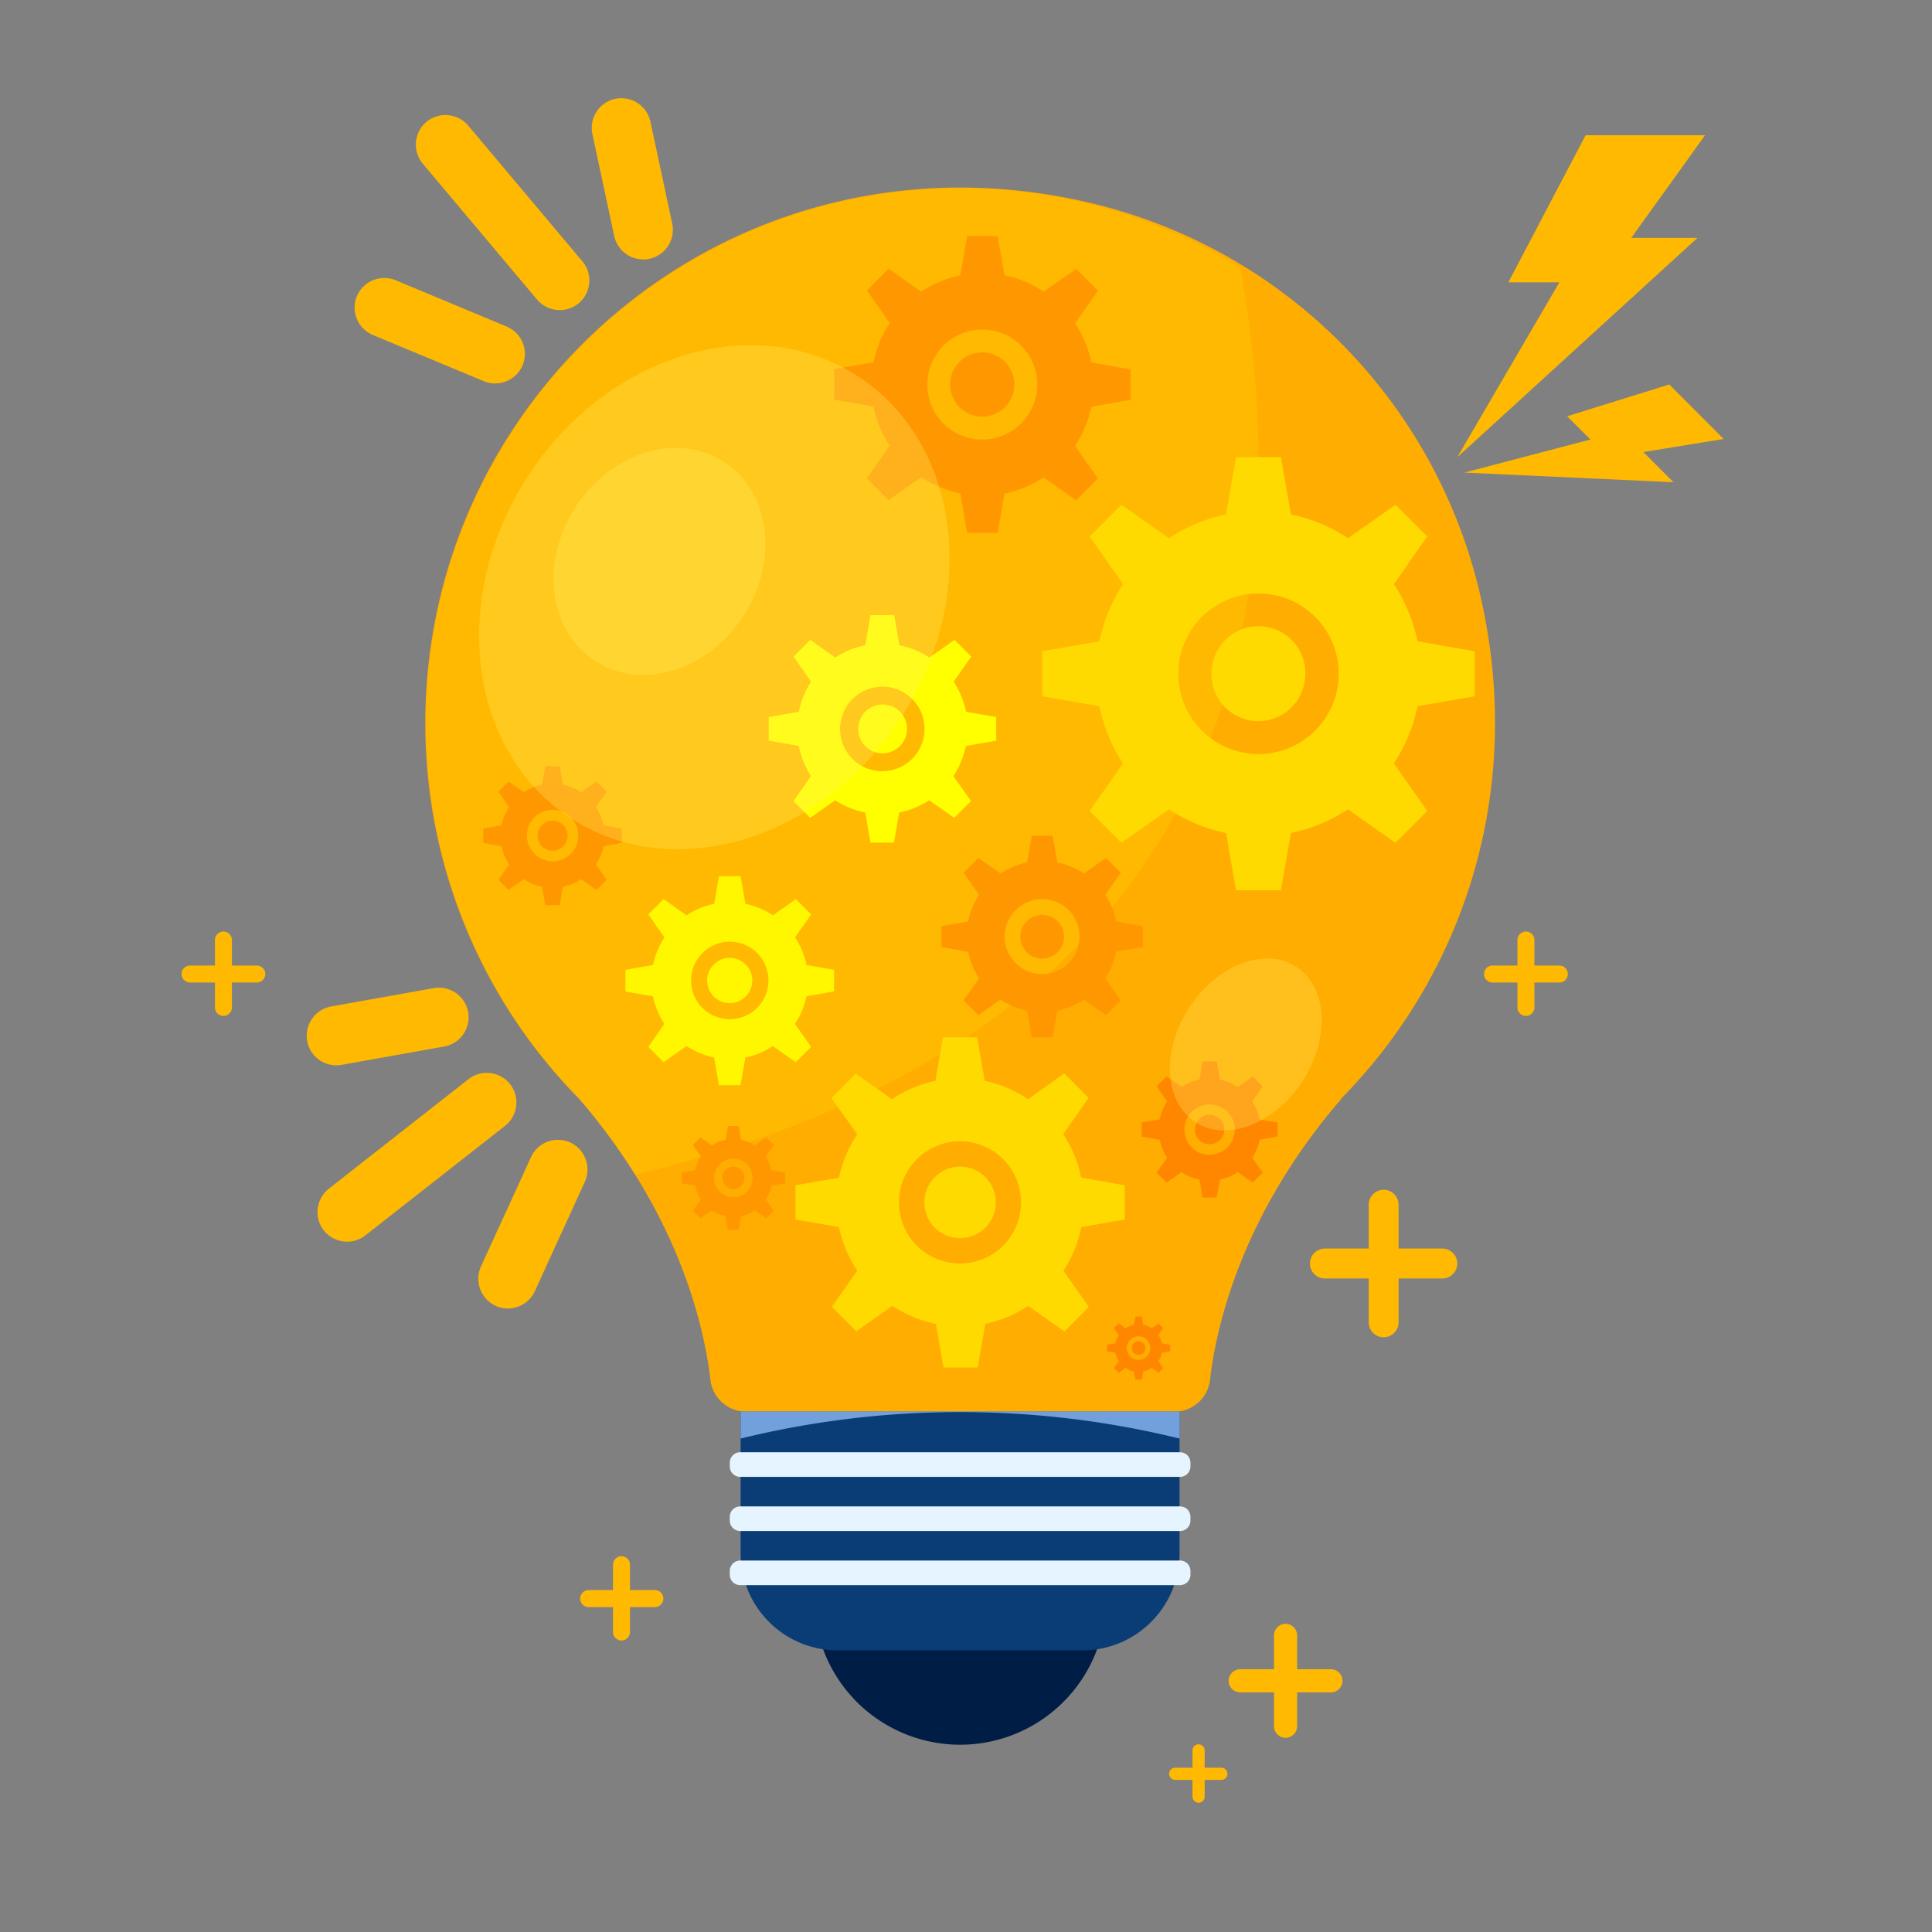 <svg width="100" height="100" fill="none" xmlns="http://www.w3.org/2000/svg"><rect width="100%" height="100%" fill="#808080" stroke="none"/><path d="M69.413 56.871c6.377-6.48 9.599-16.086 7.145-26.317a27.15 27.15 0 00-6.998-12.64 27.098 27.098 0 00-12.485-7.252C38.602 5.883 22.013 19.718 22.013 37.43a27.652 27.652 0 007.97 19.454c5.183 6.01 6.475 11.826 6.79 14.55a1.864 1.864 0 001.848 1.634H60.78a1.853 1.853 0 001.848-1.635c.316-2.736 1.61-8.54 6.794-14.549l-.01-.013z" fill="#FFAD00"/><path d="M64.196 13.845a27.634 27.634 0 00-19.261-3.682 27.657 27.657 0 00-16.86 10.026 27.725 27.725 0 001.905 36.67 31.624 31.624 0 012.9 3.942c32.102-7.692 34.238-30.762 31.316-46.956z" fill="#FFB900"/><path d="M58.515 20.698v-1.581l-2.028-.355a5.722 5.722 0 00-.84-2.027l1.184-1.689-1.124-1.129-1.69 1.174a5.68 5.68 0 00-2.022-.842l-.357-2.03h-1.58l-.353 2.033a5.682 5.682 0 00-2.021.842l-1.69-1.19-1.125 1.13 1.185 1.688a5.722 5.722 0 00-.84 2.028l-2.029.354v1.582l2.028.357c.147.723.432 1.41.84 2.024l-1.184 1.69 1.125 1.128 1.69-1.186a5.77 5.77 0 002.021.841l.354 2.044h1.58l.353-2.03a5.787 5.787 0 002.022-.842l1.69 1.186 1.124-1.13-1.184-1.688a5.7 5.7 0 00.84-2.024l2.03-.358zm-7.673 2.053a2.84 2.84 0 01-2.626-1.757 2.85 2.85 0 01.616-3.102 2.841 2.841 0 014.853 2.012 2.848 2.848 0 01-2.843 2.847z" fill="#FF9800"/><path d="M50.842 21.565c.918 0 1.662-.745 1.662-1.664a1.663 1.663 0 10-1.662 1.664z" fill="#FF9800"/><path d="M51.563 38.337v-1.224l-1.557-.272a4.41 4.41 0 00-.648-1.556l.913-1.3-.866-.866-1.298.914c-.472-.309-1-.524-1.554-.633l-.271-1.56h-1.226l-.272 1.56a4.397 4.397 0 00-1.554.633l-1.295-.914-.865.866.91 1.3a4.4 4.4 0 00-.633 1.556l-1.56.272v1.224l1.56.275c.11.555.325 1.083.632 1.557l-.91 1.296.866.867 1.295-.91c.473.308 1 .523 1.554.632l.272 1.562h1.213l.272-1.562a4.39 4.39 0 001.554-.633l1.298.911.865-.867-.913-1.296a4.422 4.422 0 00.648-1.556l1.57-.276zm-5.894 1.582a2.184 2.184 0 01-2.02-1.351 2.192 2.192 0 011.593-2.985 2.183 2.183 0 012.244.931 2.19 2.19 0 01-.273 2.762c-.41.41-.965.64-1.544.64v.003z" fill="#FF0"/><path d="M46.948 37.727a1.267 1.267 0 01-1.504 1.242 1.262 1.262 0 01-.931-1.715 1.265 1.265 0 012.06-.427 1.262 1.262 0 01.375.9z" fill="#FF0"/><path d="M32.187 43.629v-.744l-.947-.167a2.615 2.615 0 00-.395-.95l.556-.79-.528-.525-.79.554a2.66 2.66 0 00-.947-.392l-.164-.95h-.746l-.167.95a2.71 2.71 0 00-.948.392l-.79-.554-.524.525.553.79c-.19.289-.324.611-.392.95l-.947.167v.744l.947.167c.068.339.201.661.392.95l-.553.79.525.528.79-.557c.288.19.61.324.947.396l.167.949h.746l.164-.95c.338-.07.66-.204.948-.395l.79.557.527-.528-.556-.79c.193-.288.327-.61.395-.95l.947-.167zm-3.585.949a1.329 1.329 0 01-1.304-1.592 1.333 1.333 0 011.813-.97 1.33 1.33 0 01.821 1.23 1.334 1.334 0 01-1.33 1.344v-.013z" fill="#FF9800"/><path d="M29.38 43.259a.778.778 0 11-1.557-.006.778.778 0 011.556.006z" fill="#FF9800"/><path d="M56.53 85.977a7.577 7.577 0 00-3.597-10.085 7.558 7.558 0 00-10.071 3.601c-1.788 3.78-.178 8.294 3.596 10.085a7.558 7.558 0 0010.071-3.601z" fill="#001D45"/><path d="M38.334 73.072h22.72v7.325a5.029 5.029 0 01-1.47 3.553 5.016 5.016 0 01-3.549 1.472H43.353a5.016 5.016 0 01-3.549-1.472 5.029 5.029 0 01-1.47-3.553V73.07z" fill="#0A3D76"/><path d="M61.078 75.168H38.313a.54.54 0 00-.54.541v.193a.54.54 0 00.54.541h22.765a.54.54 0 00.54-.54v-.194a.54.54 0 00-.54-.54zm0 2.802H38.313a.54.54 0 00-.54.542v.193c0 .298.241.54.54.54h22.765a.54.54 0 00.54-.54v-.193a.54.54 0 00-.54-.541zm0 2.803H38.313a.54.54 0 00-.54.54v.194c0 .298.241.54.54.54h22.765a.54.54 0 00.54-.54v-.193a.54.54 0 00-.54-.541z" fill="#E5F4FF"/><path d="M38.334 74.46a47.733 47.733 0 0122.724 0v-1.401H38.334v1.401z" fill="#71A0DD"/><path opacity=".27" d="M46.6 37.213c4.117-6.308 3.145-14.242-2.171-17.722-5.317-3.48-12.965-1.187-17.083 5.12-4.117 6.308-3.145 14.242 2.171 17.722 5.317 3.48 12.965 1.187 17.083-5.12z" fill="#FFF76D"/><path opacity=".27" d="M38.473 31.897c1.854-2.841 1.416-6.415-.979-7.982-2.394-1.568-5.84-.535-7.694 2.306-1.854 2.84-1.416 6.414.979 7.982 2.394 1.567 5.84.535 7.694-2.306z" fill="#FFF76D"/><path d="M58.217 63.121v-1.77l-2.255-.4a6.299 6.299 0 00-.932-2.248l1.317-1.879-1.263-1.265-1.867 1.335a6.39 6.39 0 00-2.246-.95l-.395-2.254h-1.769l-.394 2.255a6.34 6.34 0 00-2.246.949l-1.873-1.32-1.264 1.266 1.343 1.866a6.36 6.36 0 00-.948 2.249l-2.252.395v1.771l2.252.396c.168.803.49 1.567.948 2.248l-1.317 1.88 1.263 1.264 1.876-1.319a6.261 6.261 0 002.246.933l.395 2.259h1.769L51 68.523a6.314 6.314 0 002.217-.93l1.876 1.32 1.264-1.266-1.317-1.878c.453-.683.77-1.446.931-2.25l2.246-.398zm-8.528 2.277a3.156 3.156 0 01-2.919-1.952 3.167 3.167 0 01.685-3.447 3.158 3.158 0 015.392 2.237 3.157 3.157 0 01-3.152 3.163h-.006z" fill="#FFDA00"/><path d="M51.542 62.236a1.852 1.852 0 01-1.14 1.709 1.845 1.845 0 01-2.52-1.348 1.853 1.853 0 01.786-1.9 1.846 1.846 0 012.874 1.539zM76.33 36.038V33.71l-2.96-.519a8.344 8.344 0 00-1.225-2.954l1.73-2.467-1.645-1.644-2.46 1.73a8.346 8.346 0 00-2.95-1.228l-.519-2.963h-2.325l-.518 2.963a8.321 8.321 0 00-2.95 1.228l-2.464-1.73-1.642 1.644 1.728 2.467a8.346 8.346 0 00-1.226 2.954l-2.96.52v2.327l2.96.519a8.368 8.368 0 001.226 2.954l-1.728 2.464 1.642 1.647 2.464-1.733a8.325 8.325 0 002.95 1.227l.519 2.964H66.3l.518-2.964a8.348 8.348 0 002.95-1.227l2.461 1.733 1.646-1.647-1.731-2.464a8.394 8.394 0 001.226-2.954l2.96-.52zM65.14 39.03a4.148 4.148 0 01-3.835-2.566 4.162 4.162 0 01.9-4.529 4.15 4.15 0 017.085 2.939 4.16 4.16 0 01-1.215 2.939 4.148 4.148 0 01-2.935 1.217z" fill="#FFDA00"/><path d="M67.527 35.275a2.426 2.426 0 10-4.783-.813 2.426 2.426 0 104.783.813z" fill="#FFDA00"/><path d="M43.173 51.311v-1.113l-1.428-.25a4.045 4.045 0 00-.594-1.426l.834-1.19-.79-.794-1.19.839a3.993 3.993 0 00-1.422-.595l-.25-1.43h-1.12l-.25 1.43a4.034 4.034 0 00-1.425.595l-1.187-.839-.793.794.834 1.19a4.039 4.039 0 00-.591 1.426l-1.43.25v1.123l1.427.25c.103.509.304.993.59 1.426l-.833 1.19.792.793 1.188-.835c.434.286.917.486 1.425.592l.25 1.43h1.12l.25-1.43c.507-.105.99-.306 1.422-.592l1.19.835.79-.794-.834-1.189c.288-.433.49-.917.594-1.426l1.431-.26zm-5.401 1.443a2 2 0 01-1.85-1.24 2.008 2.008 0 011.46-2.733 2 2 0 012.392 1.97 2 2 0 01-2.002 2.003z" fill="#FFF700"/><path d="M37.771 51.922a1.17 1.17 0 10-.001-2.34 1.17 1.17 0 00.001 2.34z" fill="#FFF700"/><path d="M59.159 49.021v-1.084l-1.38-.24a3.894 3.894 0 00-.57-1.377l.806-1.151-.767-.765-1.147.806a3.889 3.889 0 00-1.374-.572l-.243-1.38h-1.08l-.244 1.38c-.49.1-.957.295-1.374.572l-1.147-.806-.767.765.806 1.151c-.277.418-.47.885-.57 1.376l-1.38.24v1.085l1.38.244c.1.49.293.958.57 1.376l-.806 1.138.767.766 1.147-.807a3.83 3.83 0 001.374.573l.243 1.382h1.078l.243-1.382c.49-.1.958-.294 1.374-.573l1.147.807.767-.766-.805-1.148c.276-.417.469-.885.568-1.376l1.384-.234zm-5.215 1.395A1.935 1.935 0 0152.04 48.1a1.94 1.94 0 011.522-1.524 1.935 1.935 0 012.314 1.904 1.937 1.937 0 01-1.933 1.936z" fill="#FF9800"/><path d="M55.074 48.48a1.133 1.133 0 01-1.35 1.114 1.13 1.13 0 01-.826-1.543 1.132 1.132 0 011.844-.37c.212.213.331.5.332.8zM40.64 61.246v-.557l-.712-.123a1.93 1.93 0 00-.293-.709l.417-.591-.395-.396-.59.415a2.06 2.06 0 00-.709-.294l-.123-.709h-.559l-.123.709a2.06 2.06 0 00-.707.294l-.591-.415-.395.396.417.591a1.93 1.93 0 00-.294.709l-.71.123v.557l.71.126c.05.254.15.494.294.709l-.417.591.395.392.59-.414c.215.143.456.243.708.294l.123.712h.56l.123-.712a1.99 1.99 0 00.707-.294l.59.414.396-.392-.417-.591a1.95 1.95 0 00.293-.709l.711-.126zm-2.686.718a.994.994 0 01-.972-1.193.996.996 0 11.972 1.193z" fill="#FF9800"/><path d="M37.953 61.55a.582.582 0 100-1.164.582.582 0 000 1.163z" fill="#FF9800"/><path d="M66.13 58.826v-.721l-.928-.161a2.66 2.66 0 00-.386-.93l.543-.775-.518-.516-.773.544a2.603 2.603 0 00-.926-.386l-.164-.939h-.73l-.164.933c-.33.067-.645.198-.926.386l-.773-.544-.519.516.544.775a2.66 2.66 0 00-.386.93l-.928.16v.731l.928.165c.069.331.2.647.386.93l-.544.775.519.515.773-.544c.281.187.596.318.926.386l.164.933h.73l.164-.933c.33-.069.644-.2.925-.386l.774.544.519-.515-.544-.775a2.66 2.66 0 00.385-.93l.93-.168zm-3.519.949a1.303 1.303 0 01-1.28-1.561 1.307 1.307 0 011.78-.952 1.305 1.305 0 01.42 2.126 1.3 1.3 0 01-.92.38v.007z" fill="#FF8700"/><path d="M62.61 59.225a.762.762 0 100-1.524.762.762 0 000 1.524zm-2.042 10.722v-.339l-.433-.076c-.03-.154-.092-.3-.18-.43l.253-.36-.24-.24-.357.252a1.223 1.223 0 00-.433-.18l-.076-.43h-.338l-.076.43a1.23 1.23 0 00-.43.18l-.36-.253-.24.24.253.361c-.087.13-.147.277-.177.43l-.432.076v.339l.432.075c.03.154.09.3.177.43l-.252.361.24.24.36-.252c.13.087.276.148.43.18l.075.43h.338l.076-.43c.155-.032.302-.093.433-.18l.357.253.24-.24-.253-.361c.088-.13.15-.276.18-.43l.433-.076zm-1.633.436a.606.606 0 01-.438-1.034.607.607 0 11.438 1.034z" fill="#FF8700"/><path d="M59.29 69.776a.355.355 0 01-.423.347.353.353 0 01-.128-.642.353.353 0 01.55.295z" fill="#FF8700"/><path opacity=".27" d="M67.408 55.975c1.448-2.218 1.312-4.873-.303-5.93-1.615-1.057-4.098-.116-5.546 2.102-1.448 2.218-1.312 4.873.303 5.93 1.615 1.057 4.098.116 5.546-2.102z" fill="#FFF76D"/><path d="M16.758 63.684a1.545 1.545 0 01.262-2.157l7.23-5.67a1.54 1.54 0 012.155.262 1.542 1.542 0 01-.262 2.154l-7.23 5.67a1.537 1.537 0 01-2.155-.259zM15.9 53.88a1.539 1.539 0 011.231-1.784l5.32-.95a1.537 1.537 0 011.781 1.238 1.542 1.542 0 01-1.235 1.783l-5.316.95a1.533 1.533 0 01-1.782-1.237zm9.763 13.714a1.537 1.537 0 002.025-.772l2.587-5.662a1.542 1.542 0 00-.77-2.03 1.533 1.533 0 00-2.025.775l-2.59 5.658a1.542 1.542 0 00.773 2.03zM22.069 6.311a1.545 1.545 0 012.165.189l5.914 7.032a1.54 1.54 0 01-.19 2.162 1.541 1.541 0 01-2.16-.188l-5.915-7.033a1.537 1.537 0 01.186-2.162zm9.77-1.193a1.539 1.539 0 011.825 1.17l1.13 5.284a1.537 1.537 0 01-1.176 1.823 1.541 1.541 0 01-1.825-1.173l-1.13-5.281a1.533 1.533 0 011.176-1.823zM18.466 15.344a1.536 1.536 0 00.84 1.997l5.746 2.393a1.542 1.542 0 002.003-.84 1.533 1.533 0 00-.843-1.997l-5.743-2.396a1.542 1.542 0 00-2.003.843zM88.253 7h-6.181l-4 7.613h2.641l-5.284 9.052L87.86 12.314h-3.427L88.254 7zm.964 15.723L86.402 19.9l-5.287 1.645 1.203 1.205-6.526 1.711 10.828.5-1.56-1.563 4.157-.677zM71.618 69.216a.773.773 0 01-.774-.775v-6.085a.779.779 0 01.774-.775.776.776 0 01.773.775v6.085a.775.775 0 01-.773.775z" fill="#FFB900"/><path d="M75.43 65.399a.775.775 0 01-.774.775h-6.077a.773.773 0 01-.547-1.323.776.776 0 01.547-.227h6.077a.777.777 0 01.774.775zm-8.89 24.55a.597.597 0 01-.598-.598v-4.703a.602.602 0 01.597-.601.603.603 0 01.6.6v4.704a.6.6 0 01-.6.598z" fill="#FFB900"/><path d="M69.487 86.998a.601.601 0 01-.597.6h-4.697a.603.603 0 01-.6-.6.601.601 0 01.6-.598h4.697a.597.597 0 01.597.598zm9.495-34.412a.438.438 0 01-.439-.44v-3.46a.44.44 0 11.878 0v3.46a.44.44 0 01-.439.44z" fill="#FFB900"/><path d="M81.15 50.416a.44.44 0 01-.44.44h-3.456a.439.439 0 010-.88h3.444a.44.44 0 01.451.44zM32.169 84.913a.442.442 0 01-.44-.442v-3.46a.44.44 0 11.879 0v3.46a.443.443 0 01-.44.442z" fill="#FFB900"/><path d="M34.336 82.74a.443.443 0 01-.44.443h-3.455a.442.442 0 010-.882h3.456a.439.439 0 01.439.44zM11.565 52.586a.438.438 0 01-.439-.44v-3.46a.44.44 0 11.878 0v3.46a.44.44 0 01-.439.44z" fill="#FFB900"/><path d="M13.732 50.416a.443.443 0 01-.442.44H9.838a.439.439 0 010-.88h3.455a.442.442 0 01.44.44zM62.038 93.31a.316.316 0 01-.315-.316V90.62a.316.316 0 11.631 0v2.388a.317.317 0 01-.316.304z" fill="#FFB900"/><path d="M63.532 91.811a.317.317 0 01-.316.317h-2.385a.316.316 0 010-.633h2.385a.316.316 0 01.316.316z" fill="#FFB900"/></svg>